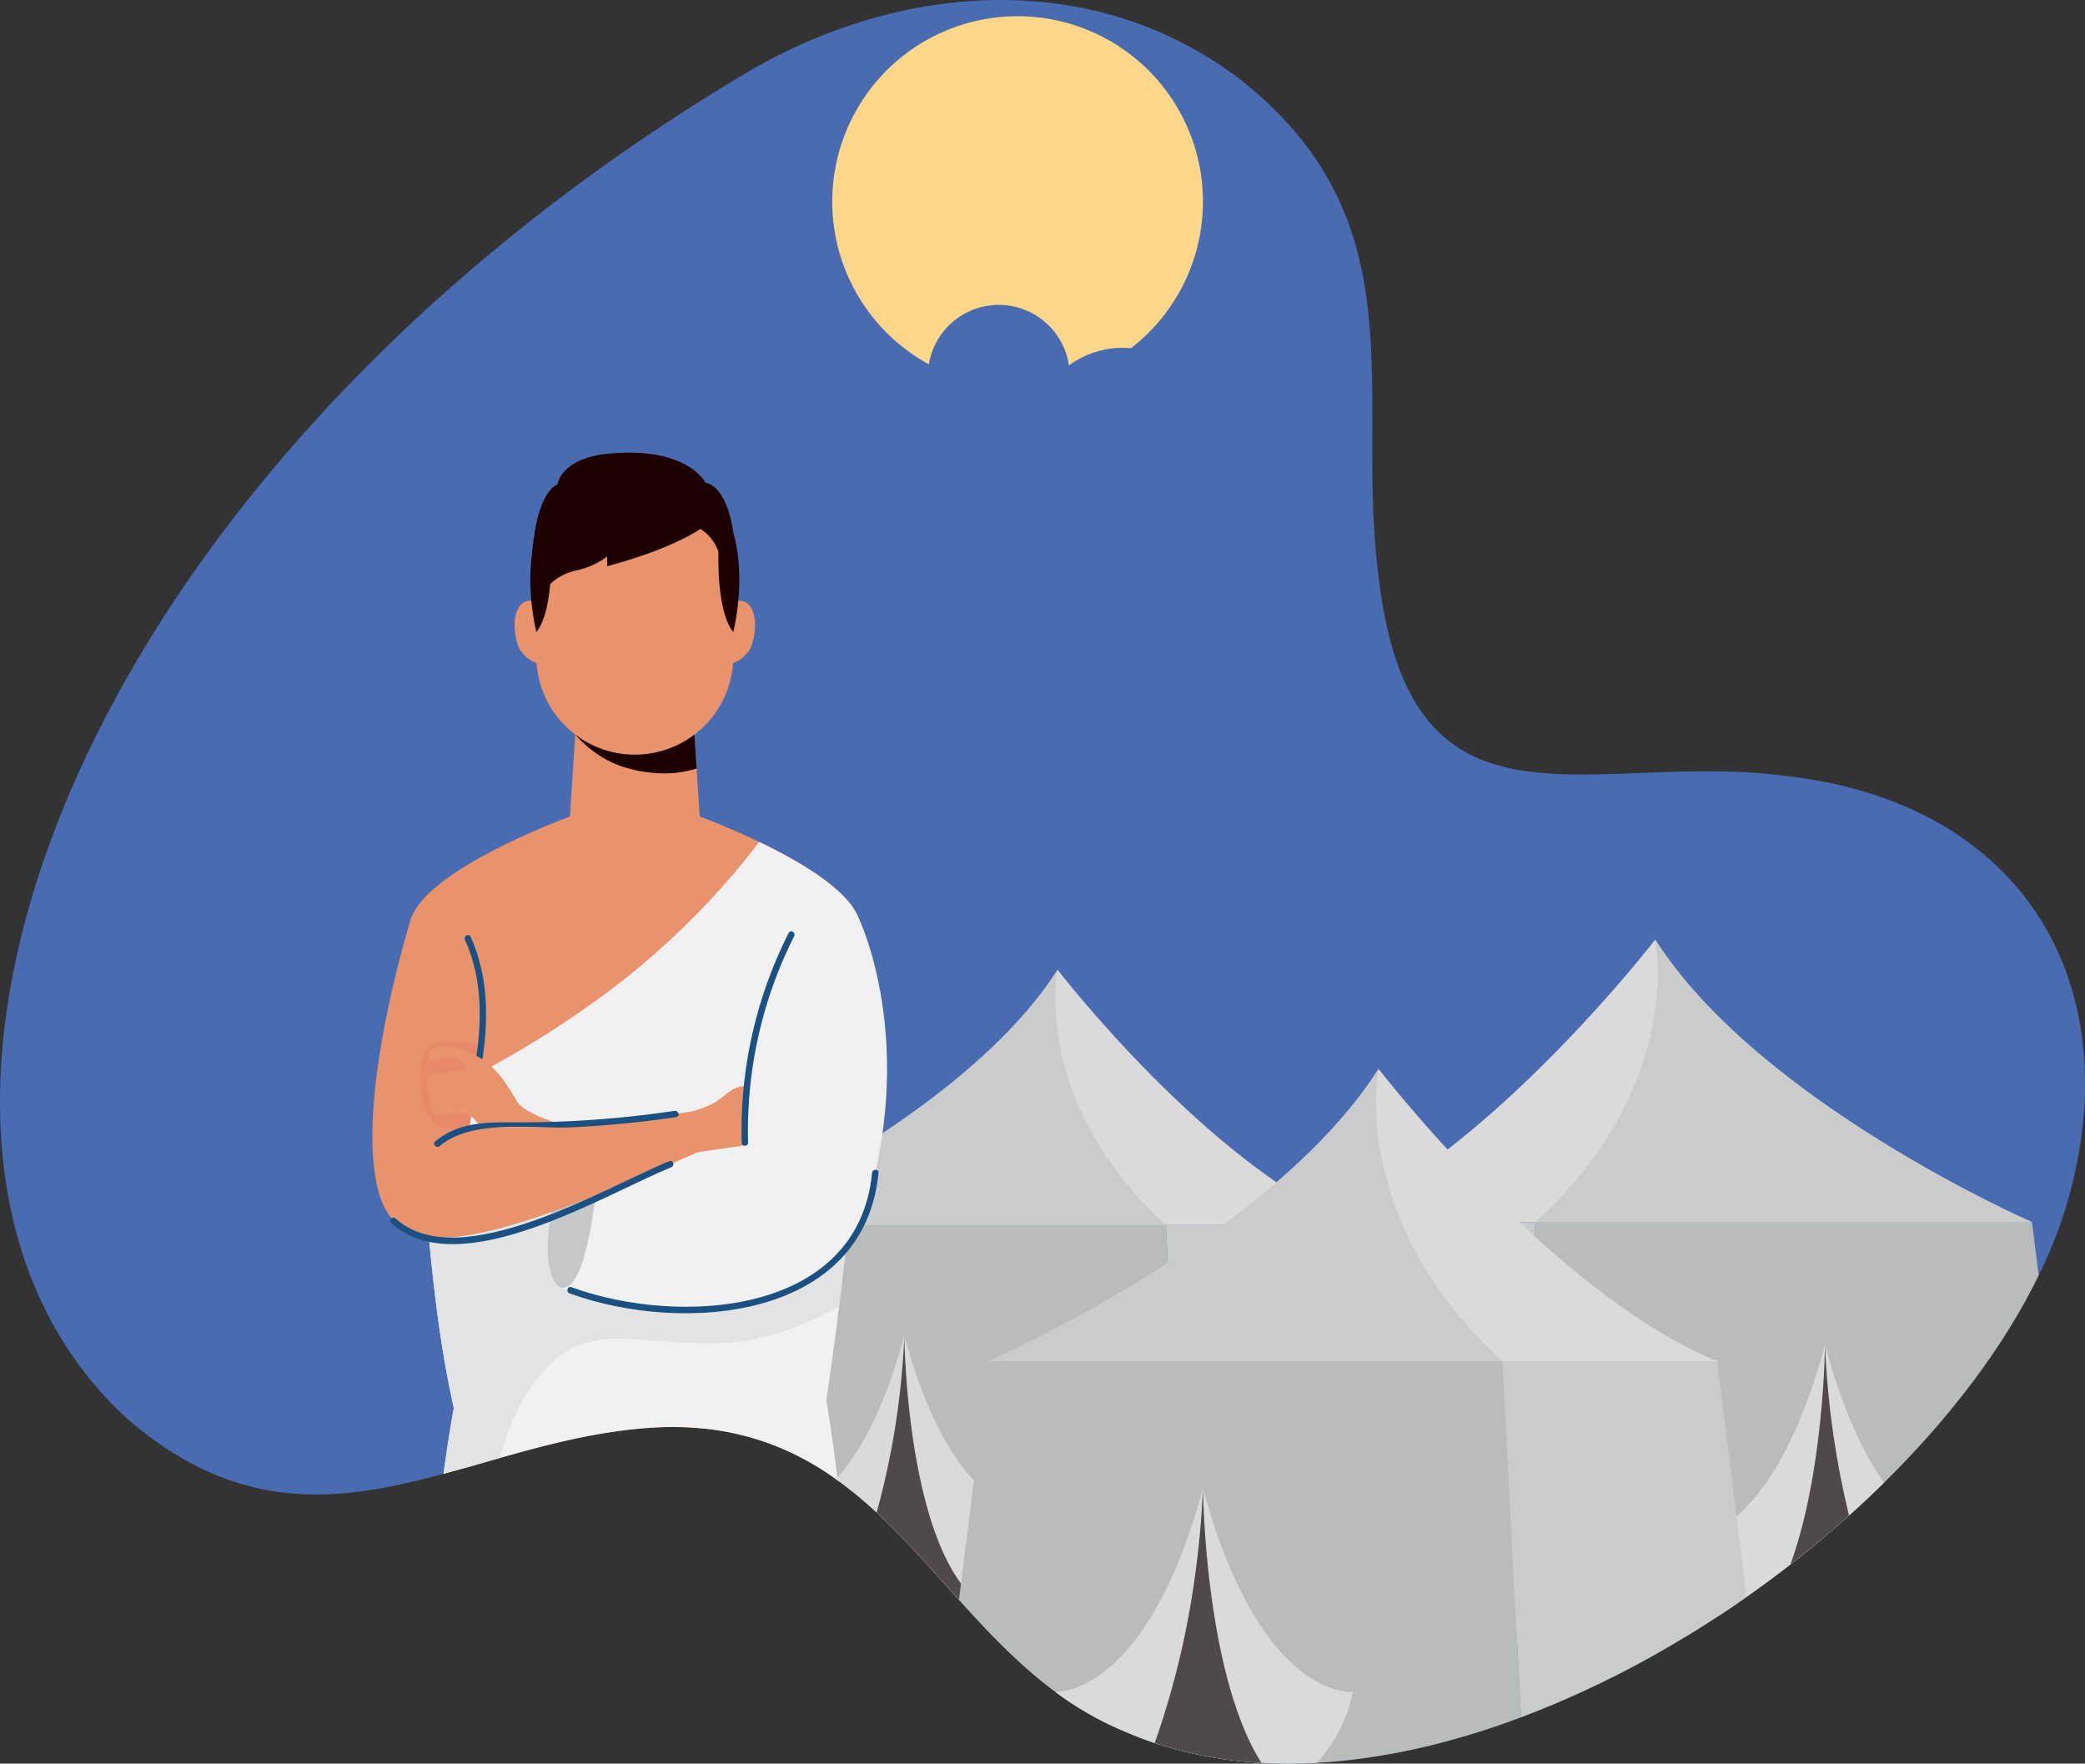 <svg xmlns="http://www.w3.org/2000/svg" xmlns:xlink="http://www.w3.org/1999/xlink" width="1148.235" height="971.195" viewBox="0 0 1148.235 971.195">
  <rect x="0" y="0" width="1148.235" height="971.195" fill="#333333" stroke="none"/>
  <defs>
    <linearGradient id="linear-gradient" x1="-52.053" y1="-258.112" x2="-52.01" y2="-258.112" gradientUnits="objectBoundingBox">
      <stop offset="0" stop-color="#fff"/>
      <stop offset="0.921" stop-color="#496bb2"/>
      <stop offset="1" stop-color="#496bb2"/>
    </linearGradient>
    <linearGradient id="linear-gradient-2" x1="-37.692" y1="-223.993" x2="-37.662" y2="-223.993" xlink:href="#linear-gradient"/>
    <linearGradient id="linear-gradient-3" x1="-48.358" y1="-229.123" x2="-48.32" y2="-229.123" xlink:href="#linear-gradient"/>
  </defs>
  <g id="Group_12" data-name="Group 12" transform="translate(-806.893 -4756)">
    <path id="Path_618" data-name="Path 618" d="M1790.052,5183.272c-107.161-14.014-205,41.9-223.63-107.156-13.979-102.482,23.3-195.635-74.527-274.838-83.841-65.219-192.378-53.873-274.836-4.664-377.28,225.137-503.6,590.766-340.068,740.686,61.785,53.33,116.753,45.777,174.166,30.324,1.189-.336,2.4-.658,3.57-1a22.517,22.517,0,0,1,10.083-22.547c57.274-38.723,140.512-32.436,191.835,13.408a21.626,21.626,0,0,1,6.712,10.387c1.309.881,2.651,1.756,3.952,2.674l.859.637a223.5,223.5,0,0,1,21.512,17.734c15.783,14.65,30.152,31.25,44.956,47.65l.338.41c16.386,18.156,33.294,36.043,53.176,50.754a177.731,177.731,0,0,0,38.54,21.936c5.265,2.287,10.649,4.334,16.113,6.18a224.393,224.393,0,0,0,58.793,10.934,266.791,266.791,0,0,0,30.606-.061c36.56-2.01,74.658-10.881,112.3-25.021a541.463,541.463,0,0,0,90.67-44.42c6.273-3.762,12.442-7.715,18.561-11.736h.023q7.588-4.942,15.025-10.223c8.189-5.715,16.2-11.65,24.055-17.732h.038q16.722-13.02,32.315-27.029,9.872-8.8,19.214-18.035v-.016c36.377-35.777,66.078-74.945,85.213-114.182v-.043a244.886,244.886,0,0,0,18.794-51.41C1976.371,5290.4,1915.82,5197.237,1790.052,5183.272Z" transform="translate(0 0)" fill="#496bb2"/>
    <path id="Path_619" data-name="Path 619" d="M1133.266,4860.445a102.071,102.071,0,1,1-102.08-102.062A102.072,102.072,0,0,1,1133.266,4860.445Z" transform="translate(336.108 6.552)" fill="#fdd789"/>
    <path id="Path_620" data-name="Path 620" d="M1052.805,4913.57a22.69,22.69,0,0,0-14.609,5.318,22.725,22.725,0,0,0-21.46-15.211,22.248,22.248,0,0,0-5.032.582,22.7,22.7,0,0,0-35.188-17.035,40,40,0,0,0-76.687-12.795,16.253,16.253,0,0,0-3.21-.33,16.02,16.02,0,0,0-14.74,9.721,30.644,30.644,0,0,0-10.327-1.8,30.333,30.333,0,0,0-30.339,30.332,29.943,29.943,0,0,0,1.226,8.506,16,16,0,0,0-10.031,8.219H1074.34A22.729,22.729,0,0,0,1052.805,4913.57Z" transform="translate(70.161 258.846)" fill="url(#linear-gradient)"/>
    <path id="Path_621" data-name="Path 621" d="M1229.218,4874.32a14.883,14.883,0,0,0-4.912.816l.008-.816a49.89,49.89,0,0,0-79.447-40.209,39.034,39.034,0,0,0-77.628,4.4,21.713,21.713,0,0,0-26.713,11.1,14.874,14.874,0,0,0-23.6.855,44.207,44.207,0,0,0-85.424,5.389l-1.946-.115a18.247,18.247,0,0,0-18.239,18.25,18.777,18.777,0,0,0,.682,5l-.682-.039a13.3,13.3,0,0,0-13.248,12.18h346.69l.064-1.221A15.6,15.6,0,0,0,1229.218,4874.32Z" transform="translate(250.697 123.131)" fill="url(#linear-gradient-2)"/>
    <path id="Path_622" data-name="Path 622" d="M1180.064,5141.936h-124.89c-14.8-16.4-29.173-33-44.956-47.65a221.574,221.574,0,0,0-22.371-18.371c-21.782-15.535-47.048-26.383-79.323-28.395l14.021-111.639h246.908l1.076,21.057,2.779,54.025,5.411,104.621Z" transform="translate(279.463 494.637)" fill="#babcbc"/>
    <path id="Path_623" data-name="Path 623" d="M988.745,5141.919h118.3l-25.887-206.029H978.112Z" transform="translate(470.813 494.653)" fill="#cacccc"/>
    <path id="Path_624" data-name="Path 624" d="M912.263,5038.91s135.555-59.154,187.328-140.486c0,0,82.537,107.205,162.639,140.486Z" transform="translate(289.744 391.634)" fill="#d9dad9"/>
    <path id="Path_625" data-name="Path 625" d="M912.263,5038.91s135.555-59.154,187.328-140.486c0,0-15.13,72.346,59.592,140.486Z" transform="translate(289.744 391.634)" fill="#cacccc"/>
    <path id="Path_626" data-name="Path 626" d="M1039.34,5050.114c-7.349,34.18-33.249,47.123-33.249,47.123h-9.086c-14.8-16.4-29.173-33-44.956-47.65a221.574,221.574,0,0,0-22.371-18.371c12.588-13.867,26.44-37.791,37.6-79.078,11.358,42.082,25.547,66.145,38.319,79.869C1023.925,5051.708,1039.34,5050.114,1039.34,5050.114Z" transform="translate(337.632 539.334)" fill="#d9dad9"/>
    <path id="Path_627" data-name="Path 627" d="M989.686,5097.237H980.6c-14.8-16.4-29.173-33-44.956-47.65a434.444,434.444,0,0,0,15.232-97.449s.795,95.473,31.217,136.559v.033A52.988,52.988,0,0,0,989.686,5097.237Z" transform="translate(354.037 539.334)" fill="#4f494a"/>
    <path id="Path_628" data-name="Path 628" d="M1318.22,4964.712v.043c-19.135,39.236-48.836,78.4-85.213,114.182v.016q-9.343,9.208-19.214,18.035-15.586,14.019-32.315,27.029h-.038c-7.86,6.082-15.866,12.018-24.055,17.732q-7.425,5.288-15.025,10.223h-.023c-6.12,4.021-12.288,7.975-18.561,11.736h-94.54l.8-15.293v-.059l7.042-136.332,3.517-68.705v-.016l.412-7.807h273.543Z" transform="translate(611.394 493.574)" fill="#babcbc"/>
    <path id="Path_629" data-name="Path 629" d="M1125.327,5163.719H994.291l28.668-228.227H1137.11Z" transform="translate(515.303 493.564)" fill="#cacccc"/>
    <path id="Path_630" data-name="Path 630" d="M1389.622,5049.61s-150.175-65.516-207.505-155.619c0,0-91.45,118.77-180.181,155.619Z" transform="translate(536.325 379.446)" fill="#d9dad9"/>
    <path id="Path_631" data-name="Path 631" d="M1305.913,5049.61s-150.175-65.516-207.505-155.619c0,0,16.75,80.121-66.03,155.619Z" transform="translate(620.034 379.446)" fill="#cacccc"/>
    <path id="Path_632" data-name="Path 632" d="M1165.934,5029.456v.016q-9.343,9.208-19.214,18.035-15.586,14.019-32.315,27.029h-.038c-7.86,6.082-15.866,12.018-24.055,17.732q-7.425,5.288-15.025,10.223h-.023a81.323,81.323,0,0,1-21.636-40.482s13.676,1.432,31.135-13.943c15.622-13.734,34.209-40.924,48.725-94.574C1143.165,4989.333,1154.673,5013.362,1165.934,5029.456Z" transform="translate(678.467 543.054)" fill="#d9dad9"/>
    <path id="Path_633" data-name="Path 633" d="M1102.151,5047.507q-15.586,14.019-32.315,27.029c18.509-50.686,19.083-121.045,19.083-121.045A481.964,481.964,0,0,0,1102.151,5047.507Z" transform="translate(723.035 543.054)" fill="#4f494a"/>
    <path id="Path_634" data-name="Path 634" d="M1257.249,5152.008c-37.64,14.141-75.738,23.012-112.3,25.021a266.791,266.791,0,0,1-30.606.061,224.393,224.393,0,0,1-58.793-10.934c-5.464-1.846-10.848-3.893-16.113-6.18a177.731,177.731,0,0,1-38.54-21.936c-19.881-14.711-36.789-32.6-53.176-50.754l.075-.41,1.08-8.508v-.033l7.1-56.689,8.25-65.742h282.9l7.053,136.332v.059l.776,15.293Z" transform="translate(387.251 549.695)" fill="#babcbc"/>
    <path id="Path_635" data-name="Path 635" d="M1161.969,5085.629q-7.425,5.288-15.025,10.223h-.023c-6.12,4.021-12.288,7.975-18.561,11.736a541.463,541.463,0,0,1-90.67,44.42l-2.291-44.42-.776-15.293v-.059l-7.053-136.332h118.118l10.732,85.521Z" transform="translate(606.81 549.695)" fill="#cacccc"/>
    <path id="Path_636" data-name="Path 636" d="M952.125,5073.956s155.316-67.771,214.63-160.979c0,0,94.592,122.861,186.387,160.979Z" transform="translate(399.356 431.652)" fill="#d9dad9"/>
    <path id="Path_637" data-name="Path 637" d="M952.125,5073.956s155.316-67.771,214.63-160.979c0,0-17.331,82.9,68.291,160.979Z" transform="translate(399.356 431.652)" fill="#cacccc"/>
    <path id="Path_638" data-name="Path 638" d="M1125.728,5086.8a84.127,84.127,0,0,1-19.772,39.018,266.791,266.791,0,0,1-30.606.061,224.393,224.393,0,0,1-58.793-10.934c-5.464-1.846-10.848-3.893-16.113-6.18a177.731,177.731,0,0,1-38.54-21.936c6.281-.115,33.118-3.615,58.215-51.164a245.7,245.7,0,0,0,11.816-26.352,364.57,364.57,0,0,0,11.208-34.789c6.963,25.848,14.906,45.8,23.012,61.141C1094.83,5090.012,1125.728,5086.8,1125.728,5086.8Z" transform="translate(426.246 600.904)" fill="#d9dad9"/>
    <path id="Path_639" data-name="Path 639" d="M1035.272,5125.881a224.393,224.393,0,0,1-58.793-10.934,462.632,462.632,0,0,0,20.264-79.279,513.97,513.97,0,0,0,6.322-61.141,524.32,524.32,0,0,0,4.878,61.141C1012.233,5066.484,1020.224,5102.2,1035.272,5125.881Z" transform="translate(466.324 600.904)" fill="#4f494a"/>
    <path id="Path_640" data-name="Path 640" d="M1117,4971.579c-.728,25.082-4.534,61.578-9.314,101.027-2.336,19.553-4.935,39.75-7.548,59.648v.035l-.244,1.91c-1.117,8.688-2.261,17.318-3.326,25.75-3.952,30.238-7.559,58.484-9.952,80.842a146.668,146.668,0,0,0-63.188-18.2c-5.625-.326-11.47-.426-17.538-.182-31.082,1.326-60.169,8.943-88.364,16.926-6.671,1.883-13.259,3.791-19.81,5.643-3.371-32.742-9.746-79.742-15.828-127.127l-.038-.275c-.923-6.941-1.8-13.9-2.677-20.807-2.111-16.916-4.159-33.625-5.966-49.445l-.161-1.541c-5.448-49.016-8.475-89.744-4.474-103.219l.139-.451.6-1.557c10.709-23.391,65.006-46.145,86.909-54.525,5.692-2.2,9.21-3.416,9.21-3.416l26.492-10.4,26.552,10.4s3.51,1.219,9.2,3.416c7.9,3,19.986,7.893,32.721,14.014,2.85,1.336,5.692,2.738,8.542,4.244l.956.5c1.1.566,2.224,1.17,3.326,1.742,1.691.924,3.371,1.836,5.025,2.77,1.961,1.1,3.892,2.254,5.808,3.385,1.916,1.152,3.776,2.355,5.576,3.541l.529.33c1.125.734,2.209,1.5,3.255,2.223l.484.328c1.073.768,2.093,1.51,3.1,2.283,1.162.881,2.313,1.74,3.386,2.658l1.586,1.35a48.739,48.739,0,0,1,4.417,4.068l.907.912a37.536,37.536,0,0,1,7.275,10.18l.277.645.022.023v.059l.03.068C1116.867,4946.528,1117.437,4957.167,1117,4971.579Z" transform="translate(164.561 319.563)" fill="#e8936b"/>
    <path id="Path_641" data-name="Path 641" d="M1108.335,5049.6c-.255,3.289-.5,6.652-.791,10.039-.487,5.922-.979,11.959-1.53,18.078q-1.187,12.908-2.557,26.348v.039l-.049.037-.184,1.867c-.139,1.352-.281,2.762-.442,4.117-.292,2.779-.623,5.525-.93,8.326-.589,5.594-1.264,11.2-1.961,16.893-2.066,16.949-4.41,34.252-7.038,51.615,2.411,14.514,4.473,29.326,6.221,44.25l-.859-.637a160.831,160.831,0,0,0-16.135-10.2,146.668,146.668,0,0,0-63.188-18.2c-5.625-.326-11.47-.426-17.538-.182-31.082,1.326-60.169,8.943-88.364,16.926-6.671,1.883-13.259,3.791-19.81,5.643-3.709,1.035-7.432,2.055-11.118,3.082,1.657-12.381,3.54-24.484,5.647-36.191-.682-3.15-1.357-6.318-1.984-9.5-.375-1.74-.735-3.48-1.042-5.266-.427-1.982-.757-4-1.151-6.029-.552-2.947-1.039-5.914-1.522-8.816-.36-2.1-.7-4.215-1.012-6.275-3.139-20.148-5.34-40.082-7-58.422v-.232c-.454-5.238-.9-10.352-1.286-15.293-.124-1.521-.232-3.027-.36-4.5-1.586-21.053-2.569-38.729-3.678-50.211l-.161-1.541-.124-1.328,2.253-1.117c1.167-.521,2.374-1.125,3.563-1.717,8.474-4.113,16.885-8.439,25.176-12.885q4.55-2.414,9.071-4.957a549.3,549.3,0,0,0,67.316-43.539,430.211,430.211,0,0,0,70.192-67.592c3.409-4.1,6.712-8.314,9.9-12.6,2.85,1.371,5.692,2.773,8.542,4.244l.956.5c1.1.566,2.224,1.17,3.326,1.742,1.691.924,3.371,1.836,5.025,2.77,1.961,1.1,3.892,2.254,5.808,3.385,1.916,1.152,3.776,2.355,5.576,3.541l.529.33c1.125.734,2.209,1.5,3.255,2.223l.484.328c1.073.768,2.093,1.51,3.1,2.283,1.162.881,2.313,1.74,3.386,2.658l1.586,1.35a48.739,48.739,0,0,1,4.417,4.068l.907.912a37.536,37.536,0,0,1,7.275,10.18l.277.645.022.082.03.068c1.234,3.963,1.995,14.564,2.1,30.227C1112.648,4974.489,1111.414,5009.062,1108.335,5049.6Z" transform="translate(169.095 339.973)" fill="#f1f1f2"/>
    <path id="Path_642" data-name="Path 642" d="M1105.429,4924.964c-.255,3.289-.5,6.652-.791,10.039-.487,5.922-.979,11.959-1.53,18.078q-1.187,12.908-2.557,26.348v.039l-.233,1.9c-.139,1.352-.281,2.762-.442,4.117-.292,2.779-.623,5.525-.93,8.326-.589,5.594-1.264,11.2-1.961,16.893-2.565,1.449-5.208,2.842-7.86,4.191-13.162,6.721-27.2,11.973-41.637,14.5-23.766,4.137-47.315-.1-71.1-.762-15.007-.434-28.217,3.621-38.919,14.373-13.964,14.082-22.146,32.039-27.388,51.279-6.671,1.883-13.259,3.791-19.81,5.643-3.709,1.035-7.432,2.055-11.118,3.082,1.657-12.381,3.54-24.484,5.647-36.191-.682-3.15-1.357-6.318-1.984-9.5-.375-1.74-.735-3.48-1.042-5.266-.427-1.982-.757-4-1.151-6.029-.552-2.947-1.039-5.914-1.522-8.816-.36-2.1-.7-4.215-1.012-6.275-3.139-20.148-5.34-40.082-7-58.422v-.232c-.454-5.238-.9-10.352-1.286-15.293-.124-1.521-.232-3.027-.36-4.5l2.288-.766a177.245,177.245,0,0,1,35.237-7.8,78.061,78.061,0,0,1,34.88,3.678,118.519,118.519,0,0,1,13.308,5.131l.127.078.7.273c2.04.91,4.054,1.811,6.1,2.643,1.609.684,3.225,1.373,4.856,2a122.1,122.1,0,0,0,30.024,7.943,125.436,125.436,0,0,0,44.75-2.748c15.153-3.686,26.466-12.6,38.349-22.223a121.544,121.544,0,0,1,20.181-13.141C1101.972,4926.646,1103.682,4925.794,1105.429,4924.964Z" transform="translate(172.001 464.614)" fill="#e2e3e4"/>
    <path id="Path_643" data-name="Path 643" d="M894.535,4860.657l-4.027,62.371c0,13.484,16.15,35.658,36.069,35.658s36.069-22.174,36.069-35.658l-4.031-62.371Z" transform="translate(229.923 287.788)" fill="#e8936b"/>
    <path id="Path_644" data-name="Path 644" d="M920.3,4891.255a73.815,73.815,0,0,0,24.171,2.74,59.393,59.393,0,0,0,13.765-2.623l-2.006-30.715h-64.08l-.772,12.059C898.962,4881.341,908.959,4888.229,920.3,4891.255Z" transform="translate(232.309 287.788)" fill="#1f0000"/>
    <path id="Path_645" data-name="Path 645" d="M916.045,4851.4a8.382,8.382,0,0,1,2.8-5.58,6.822,6.822,0,0,1,8.925.117c5.662,5,4.312,17.273,1.9,23.436-2.152,5.5-11.718,13.611-16.724,6.412l-.251-.744c.623-4.1,1.241-8.174,1.823-12.291.416-2.787.874-5.545,1.174-8.373C915.8,4853.387,915.9,4852.375,916.045,4851.4Z" transform="translate(290.957 242.588)" fill="#e8936b"/>
    <path id="Path_646" data-name="Path 646" d="M898.156,4851.4a8.23,8.23,0,0,0-2.8-5.58,6.812,6.812,0,0,0-8.917.117c-5.647,5-4.3,17.273-1.886,23.436,2.145,5.5,11.692,13.611,16.694,6.412l.259-.744c-.611-4.1-1.23-8.174-1.845-12.291-.383-2.787-.859-5.545-1.133-8.373C898.4,4853.387,898.339,4852.375,898.156,4851.4Z" transform="translate(207.827 242.588)" fill="#e8936b"/>
    <path id="Path_647" data-name="Path 647" d="M939.936,4825.867a54.261,54.261,0,0,0-54.278,54.254v45.072a54.263,54.263,0,0,0,108.526,0v-45.072A54.262,54.262,0,0,0,939.936,4825.867Z" transform="translate(216.586 192.116)" fill="#e8936b"/>
    <path id="Path_648" data-name="Path 648" d="M888.056,4888.729s8.865-7.725,8.246-44.391l-8.246-10.049S880.688,4856.045,888.056,4888.729Z" transform="translate(214.177 215.274)" fill="#1f0000"/>
    <path id="Path_649" data-name="Path 649" d="M920.667,4888.729s-8.864-7.725-8.242-44.391l8.242-10.049S928.035,4856.045,920.667,4888.729Z" transform="translate(290.103 215.274)" fill="#1f0000"/>
    <path id="Path_650" data-name="Path 650" d="M895.54,4876.835s2.666-16.342,27.3-16.342h43.194s17.076,1,22.1,18.1l7.7-11.8s-2.79-25.215-15.344-27.734c0,0-9.832-20.057-52.917-16.053-27.137,2.482-28.637,17.076-28.637,17.076s-10.885,2.334-13.874,37.191Z" transform="translate(214.939 182.777)" fill="#1f0000"/>
    <path id="Path_651" data-name="Path 651" d="M974.151,4850.787s-14.819,10.824-51.323,20.535v-5.354a42.277,42.277,0,0,1-16.754,7.615c-10.038,2.092-19.424,9.432-19.75,17.973l4.594-51.625,76.443-12.473Z" transform="translate(218.418 196.493)" fill="#1f0000"/>
    <path id="Path_652" data-name="Path 652" d="M895.06,5004.931c-11.377-3.955-9.746-41.752,2.081-63.344,22.041-40.162,23.627-1.324,23.627-1.324S914.165,5011.55,895.06,5004.931Z" transform="translate(221.22 460.28)" fill="#c5c7c9"/>
    <path id="Path_653" data-name="Path 653" d="M1052.535,4897.618c-55.38-52.08-62.179,125.926-62.179,125.926s-31.929,1.975-53.648-2.014c-10.008-1.828-18.61-3.578-26.02-5.205.015,9.5-4.657,87.393-21.288,85.715,74.365,28.061,151.971,3.814,165.418-37.2C1086.958,4966.864,1052.535,4897.618,1052.535,4897.618Z" transform="translate(226.879 363.169)" fill="#f1f1f2"/>
    <path id="Path_654" data-name="Path 654" d="M882.9,4898.183s-26.616,84.838-20.365,137.594c6.258,52.736,41.307,52.426,181.707-10.348,0,0,2.006,1.814-6.933-20.812,0,0-57.619,9.047-87.591,8.553-29.953-.506-34.772,1.5-34.772,1.5S938.261,4846.087,882.9,4898.183Z" transform="translate(150.376 363.494)" fill="#e8936b"/>
    <path id="Path_655" data-name="Path 655" d="M873.6,4911.972c-6.5,6.258-5.325,20.4-3.922,28.262,3.225,17.938,13.844,18.754,26.308,14.793.818-6.428,2.985-24.686,4-45.277C892.8,4909.958,879.019,4906.786,873.6,4911.972Z" transform="translate(169.641 420.654)" fill="#e78968"/>
    <path id="Path_656" data-name="Path 656" d="M875.319,4896.006c10.447,22.9,9.423,49.467,4.586,73.652-.442,2.24,2.966,3.188,3.42.941,5.04-25.25,5.943-52.516-4.957-76.373C877.426,4892.15,874.374,4893.951,875.319,4896.006Z" transform="translate(187.662 377.563)" fill="#1a5082"/>
    <path id="Path_657" data-name="Path 657" d="M908.58,4929.53s9.877-2.25,16.15-7.279c6.251-5.023,9.348-7.551,16.188-6.531,0,0-2.557,21.857-2.782,32.414l-26.147,3.783S907.425,4934.552,908.58,4929.53Z" transform="translate(279.1 438.581)" fill="#e8936b"/>
    <path id="Path_658" data-name="Path 658" d="M943.813,4952.806s-20.432-5.936-24.456-12.465c-4.024-6.559-10.541-19.354-22.937-25.633s-23.144-6.705-25.8-1.289c-.7,1.436-1,6.189,5.823,3.318,8.58-3.672,13.406.99,13.855,4.244s0,1.762-8.28,2.775c-8.261,1.008-14.418.486-11.789,12.055,2.625,11.545,1.039,13.02,12.479,10.795s14.86,5.234,15.918,8.146c0,0,17.62-1.52,27.321-.623Z" transform="translate(172.467 422.515)" fill="#e8936b"/>
    <path id="Path_659" data-name="Path 659" d="M873.739,4938.565c18.205-15.322,51.361-9.215,73.871-10.381,18.869-.977,37.738-2.8,56.423-5.605,2.254-.352,1.286-3.75-.941-3.428a580.364,580.364,0,0,1-80.519,6.338c-18.2.2-36.605-1.83-51.331,10.578C869.487,4937.542,872.01,4940.032,873.739,4938.565Z" transform="translate(175.311 448.568)" fill="#1a5082"/>
    <path id="Path_660" data-name="Path 660" d="M864.744,4960.7c37.07,34.131,118.156-16.145,154.255-30.67,2.092-.85,1.181-4.268-.941-3.416-33.793,13.6-115.981,63.641-150.816,31.588C865.562,4956.653,863.064,4959.151,864.744,4960.7Z" transform="translate(157.547 468.78)" fill="#1a5082"/>
    <path id="Path_661" data-name="Path 661" d="M891.436,4995.854c62.018,22.576,162.287,14.762,170.116-66.371.214-2.264-3.334-2.25-3.547,0-7.586,78.674-106.407,84.52-165.628,62.951C890.224,4991.652,889.306,4995.076,891.436,4995.854Z" transform="translate(229.149 472.384)" fill="#1a5082"/>
    <path id="Path_662" data-name="Path 662" d="M919.427,5009.115A237.748,237.748,0,0,1,944.8,4895.451c1.028-2.029-2.021-3.812-3.049-1.785a241.69,241.69,0,0,0-25.862,115.449C915.947,5011.387,919.487,5011.395,919.427,5009.115Z" transform="translate(299.458 376.09)" fill="#1a5082"/>
    <path id="Path_663" data-name="Path 663" d="M1202.776,4939.521a25.686,25.686,0,0,0-16.54,6.029,25.6,25.6,0,0,0-29.995-16.562,25.721,25.721,0,0,0-39.815-19.285,45.275,45.275,0,0,0-86.792-14.479,18.226,18.226,0,0,0-20.324,10.617,34.308,34.308,0,0,0-44.626,41.93,18.214,18.214,0,0,0-11.347,9.3h273.817A25.733,25.733,0,0,0,1202.776,4939.521Z" transform="translate(402.689 307.224)" fill="url(#linear-gradient-3)"/>
  </g>
</svg>
